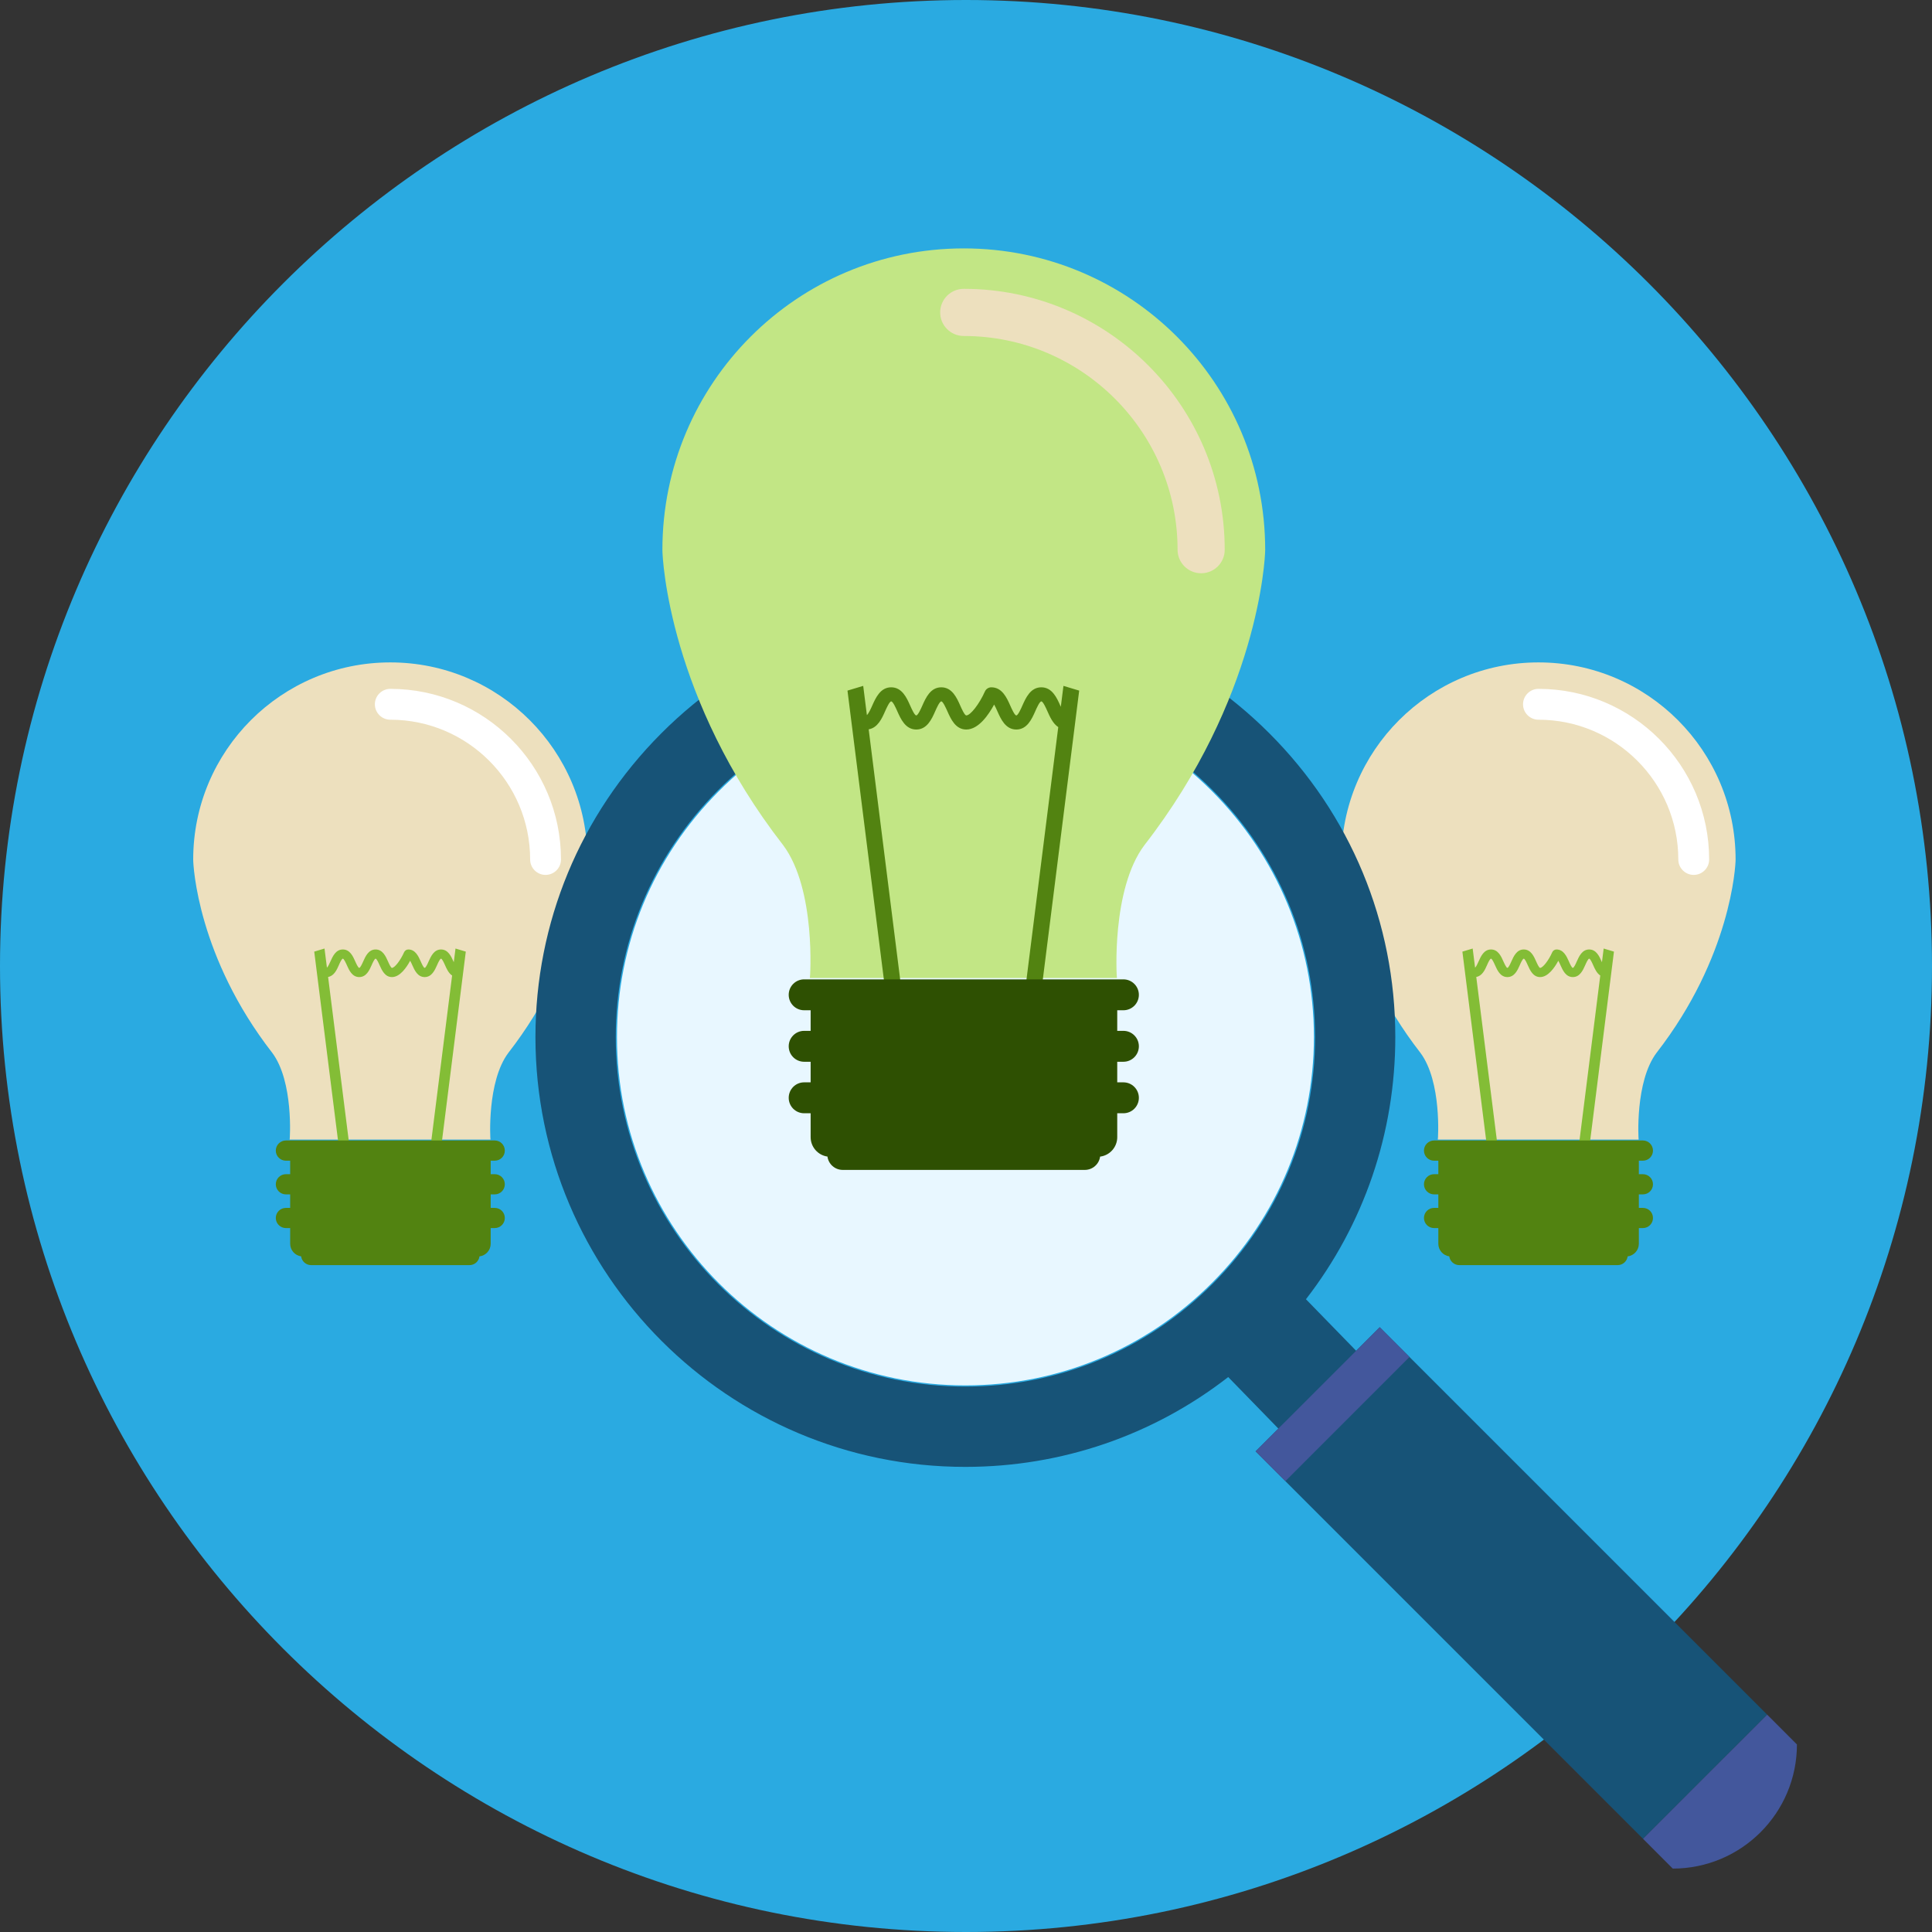 <?xml version="1.0" encoding="UTF-8"?>
<svg width="350px" height="350px" viewBox="0 0 350 350" version="1.1" xmlns="http://www.w3.org/2000/svg" xmlns:xlink="http://www.w3.org/1999/xlink">
    <rect x="0" y="0" width="350" height="350" fill="#333333" stroke="none"/>
    <title>image_diagnosis-articles</title>
    <g id="Product" stroke="none" stroke-width="1" fill="none" fill-rule="evenodd">
        <g id="Diagnosis-Articles---Empty" transform="translate(-545, -330)">
            <g id="Empty-State" transform="translate(120, 330)">
                <g id="image_diagnosis-articles" transform="translate(425, 0)">
                    <path d="M175,350 C78.506,350 0,271.501 0,175.003 C0,78.509 78.506,-4.73695157e-14 175,-4.73695157e-14 C271.494,-4.73695157e-14 350,78.509 350,175.003 C350,271.501 271.494,350 175,350" id="Circle" fill="#2AAAE1"></path>
                    <g id="Bulb" transform="translate(35, 120)">
                        <path d="M35.71,-3.58824082e-12 C55.443,-3.58824082e-12 71.42,15.983 71.42,35.71 C71.42,36.88 70.567,53.38 57.11,70.71 C53.17,75.933 53.82,86.447 53.857,86.447 L17.473,86.447 C17.507,86.447 18.23,75.933 14.307,70.71 C0.833,53.367 8.52651283e-14,36.88 8.52651283e-14,35.71 C8.52651283e-14,15.983 15.983,-3.58824082e-12 35.71,-3.58824082e-12 Z" id="Glass" fill="#EDE0BE"></path>
                        <path d="M47.519,51.836 L49.383,52.396 L44.749,89.206 L42.883,88.65 L46.904,56.724 C46.265,56.304 45.903,55.493 45.618,54.846 C45.448,54.469 45.098,53.672 44.895,53.672 C44.698,53.672 44.342,54.469 44.178,54.846 C43.768,55.762 43.215,57.006 41.932,57.006 C40.652,57.006 40.098,55.762 39.692,54.846 C39.595,54.639 39.455,54.306 39.302,54.049 C38.652,55.262 37.462,57.006 36.008,57.006 C34.728,57.006 34.175,55.762 33.765,54.846 C33.595,54.459 33.242,53.672 33.045,53.672 C32.845,53.672 32.492,54.459 32.325,54.846 C31.922,55.762 31.362,57.006 30.078,57.006 C28.795,57.006 28.242,55.762 27.835,54.846 C27.662,54.469 27.312,53.672 27.108,53.672 C26.908,53.672 26.555,54.459 26.388,54.846 C26.018,55.688 25.515,56.807 24.439,56.982 L28.433,88.65 L26.563,89.206 L21.926,52.396 L23.789,51.836 L24.226,55.302 C24.43,55.141 24.717,54.497 24.865,54.166 C25.272,53.252 25.825,52.006 27.108,52.006 C28.395,52.006 28.952,53.252 29.355,54.166 C29.528,54.546 29.878,55.339 30.078,55.339 C30.282,55.339 30.632,54.546 30.802,54.166 C31.208,53.252 31.765,52.006 33.045,52.006 C34.328,52.006 34.882,53.252 35.288,54.166 C35.455,54.546 35.808,55.339 36.008,55.339 C36.498,55.339 37.552,53.986 38.208,52.499 C38.345,52.202 38.645,52.006 38.972,52.006 C40.255,52.006 40.808,53.259 41.218,54.166 C41.378,54.546 41.735,55.339 41.932,55.339 C42.135,55.339 42.488,54.552 42.652,54.166 C43.062,53.259 43.615,52.006 44.895,52.006 C46.178,52.006 46.738,53.259 47.142,54.166 C47.161,54.21 47.183,54.26 47.207,54.314 L47.519,51.836 Z" id="Internal" fill="#83BD36"></path>
                        <path d="M54.623,86.607 C55.639,86.607 56.453,87.434 56.453,88.444 C56.453,89.454 55.639,90.271 54.623,90.271 L53.893,90.27 L53.893,92.713 L54.623,92.714 C55.639,92.714 56.453,93.531 56.453,94.544 C56.453,95.554 55.639,96.374 54.623,96.374 L53.893,96.373 L53.893,98.82 L54.623,98.821 C55.639,98.821 56.453,99.631 56.453,100.651 C56.453,101.654 55.639,102.478 54.623,102.478 L53.893,102.477 L53.893,105.314 C53.893,106.495 53.007,107.467 51.862,107.607 C51.744,108.505 50.977,109.19 50.047,109.19 L50.047,109.19 L21.374,109.19 C20.439,109.19 19.67,108.503 19.553,107.602 C18.428,107.442 17.567,106.48 17.567,105.314 L17.567,102.477 L16.796,102.478 C15.786,102.478 14.963,101.654 14.963,100.651 C14.963,99.631 15.786,98.821 16.796,98.821 L17.567,98.82 L17.567,96.373 L16.796,96.374 C15.786,96.374 14.963,95.554 14.963,94.544 C14.963,93.531 15.786,92.714 16.796,92.714 L17.567,92.713 L17.567,90.27 L16.796,90.271 C15.786,90.271 14.963,89.454 14.963,88.444 C14.963,87.434 15.786,86.607 16.796,86.607 L54.623,86.607 Z" id="Bottom" fill="#528311"></path>
                        <path d="M63.835,38.497 C62.291,38.497 61.041,37.243 61.041,35.71 C61.041,21.74 49.675,10.383 35.708,10.383 C34.168,10.383 32.911,9.127 32.911,7.59 C32.911,6.05 34.168,4.793 35.708,4.793 C52.755,4.793 66.628,18.66 66.628,35.71 C66.628,37.243 65.375,38.497 63.835,38.497" id="Glow" fill="#FFFFFF"></path>
                    </g>
                    <g id="Bulb" transform="translate(243, 120)">
                        <path d="M35.71,-3.58824082e-12 C55.443,-3.58824082e-12 71.42,15.983 71.42,35.71 C71.42,36.88 70.567,53.38 57.11,70.71 C53.17,75.933 53.82,86.447 53.857,86.447 L17.473,86.447 C17.507,86.447 18.23,75.933 14.307,70.71 C0.833,53.367 5.68434189e-14,36.88 5.68434189e-14,35.71 C5.68434189e-14,15.983 15.983,-3.58824082e-12 35.71,-3.58824082e-12 Z" id="Glass" fill="#EDE0BE"></path>
                        <path d="M47.519,51.836 L49.383,52.396 L44.749,89.206 L42.883,88.65 L46.904,56.724 C46.265,56.304 45.903,55.493 45.618,54.846 C45.448,54.469 45.098,53.672 44.895,53.672 C44.698,53.672 44.342,54.469 44.178,54.846 C43.768,55.762 43.215,57.006 41.932,57.006 C40.652,57.006 40.098,55.762 39.692,54.846 C39.595,54.639 39.455,54.306 39.302,54.049 C38.652,55.262 37.462,57.006 36.008,57.006 C34.728,57.006 34.175,55.762 33.765,54.846 C33.595,54.459 33.242,53.672 33.045,53.672 C32.845,53.672 32.492,54.459 32.325,54.846 C31.922,55.762 31.362,57.006 30.078,57.006 C28.795,57.006 28.242,55.762 27.835,54.846 C27.662,54.469 27.312,53.672 27.108,53.672 C26.908,53.672 26.555,54.459 26.388,54.846 C26.018,55.688 25.515,56.807 24.439,56.982 L28.433,88.65 L26.563,89.206 L21.926,52.396 L23.789,51.836 L24.226,55.302 C24.43,55.141 24.717,54.497 24.865,54.166 C25.272,53.252 25.825,52.006 27.108,52.006 C28.395,52.006 28.952,53.252 29.355,54.166 C29.528,54.546 29.878,55.339 30.078,55.339 C30.282,55.339 30.632,54.546 30.802,54.166 C31.208,53.252 31.765,52.006 33.045,52.006 C34.328,52.006 34.882,53.252 35.288,54.166 C35.455,54.546 35.808,55.339 36.008,55.339 C36.498,55.339 37.552,53.986 38.208,52.499 C38.345,52.202 38.645,52.006 38.972,52.006 C40.255,52.006 40.808,53.259 41.218,54.166 C41.378,54.546 41.735,55.339 41.932,55.339 C42.135,55.339 42.488,54.552 42.652,54.166 C43.062,53.259 43.615,52.006 44.895,52.006 C46.178,52.006 46.738,53.259 47.142,54.166 C47.161,54.21 47.183,54.26 47.207,54.314 L47.519,51.836 Z" id="Internal" fill="#83BD36"></path>
                        <path d="M54.623,86.607 C55.639,86.607 56.453,87.434 56.453,88.444 C56.453,89.454 55.639,90.271 54.623,90.271 L53.893,90.27 L53.893,92.713 L54.623,92.714 C55.639,92.714 56.453,93.531 56.453,94.544 C56.453,95.554 55.639,96.374 54.623,96.374 L53.893,96.373 L53.893,98.82 L54.623,98.821 C55.639,98.821 56.453,99.631 56.453,100.651 C56.453,101.654 55.639,102.478 54.623,102.478 L53.893,102.477 L53.893,105.314 C53.893,106.494 53.008,107.466 51.863,107.607 C51.744,108.505 50.977,109.19 50.047,109.19 L50.047,109.19 L21.374,109.19 C20.439,109.19 19.671,108.503 19.553,107.602 C18.428,107.442 17.567,106.48 17.567,105.314 L17.567,102.477 L16.796,102.478 C15.786,102.478 14.963,101.654 14.963,100.651 C14.963,99.631 15.786,98.821 16.796,98.821 L17.567,98.82 L17.567,96.373 L16.796,96.374 C15.786,96.374 14.963,95.554 14.963,94.544 C14.963,93.531 15.786,92.714 16.796,92.714 L17.567,92.713 L17.567,90.27 L16.796,90.271 C15.786,90.271 14.963,89.454 14.963,88.444 C14.963,87.434 15.786,86.607 16.796,86.607 L54.623,86.607 Z" id="Bottom" fill="#528311"></path>
                        <path d="M63.835,38.497 C62.291,38.497 61.041,37.243 61.041,35.71 C61.041,21.74 49.675,10.383 35.708,10.383 C34.168,10.383 32.911,9.127 32.911,7.59 C32.911,6.05 34.168,4.793 35.708,4.793 C52.755,4.793 66.628,18.66 66.628,35.71 C66.628,37.243 65.375,38.497 63.835,38.497" id="Glow" fill="#FFFFFF"></path>
                    </g>
                    <g id="Magnifying-Glass" transform="translate(97, 110)">
                        <path d="M77.86,4.10687653e-06 C98.64,-0.007 118.19,8.093 132.923,22.813 C147.657,37.53 155.767,57.077 155.773,77.857 C155.773,95.244 150.094,111.794 139.586,125.369 C142.624,128.483 145.654,131.595 148.676,134.704 L152.947,130.432 L223.141,200.625 L200.647,223.112 L130.457,152.922 L134.582,148.797 L131.173,145.294 C129.789,143.871 128.406,142.451 127.025,141.031 L124.851,138.796 L125.505,139.468 C111.924,150.011 95.348,155.734 77.893,155.74 C34.957,155.763 0.017,120.817 4.26325641e-14,77.887 C4.26325641e-14,57.177 8.073,37.657 22.727,22.923 C37.45,8.137 57.04,4.10687653e-06 77.86,4.10687653e-06 Z M77.86,14.527 C60.95,14.543 45.027,21.167 33.037,33.203 C21.113,45.17 14.55,61.04 14.55,77.887 C14.55,112.813 42.963,141.21 77.89,141.193 C94.827,141.183 110.747,134.567 122.753,122.513 C134.69,110.55 141.24,94.69 141.24,77.86 C141.227,60.977 134.623,45.07 122.647,33.107 C110.663,21.107 94.767,14.527 77.86,14.527 Z" id="Combined-Shape" fill="#175377"></path>
                        <path d="M33.196,33.356 C21.309,45.28 14.769,61.093 14.769,77.89 C14.763,112.693 43.079,141 77.889,140.976 C94.769,140.973 110.639,134.373 122.606,122.363 C134.506,110.436 141.013,94.636 141.026,77.856 C141.013,61.03 134.426,45.186 122.489,33.25 C110.553,21.306 94.699,14.743 77.866,14.746 C60.999,14.753 45.129,21.35 33.196,33.356" id="Glass" fill="#E8F7FF"></path>
                        <polygon id="Fill-59" fill="#43579C" points="158.343 135.83 135.856 158.327 130.459 152.924 152.949 130.434"></polygon>
                        <path d="M228.531,206.023 C228.531,218.439 218.468,228.506 206.038,228.513 C204.241,226.706 202.448,224.916 200.648,223.113 C208.148,215.613 215.641,208.123 223.141,200.626 C224.935,202.426 226.731,204.223 228.531,206.023" id="Fill-61" fill="#43579C"></path>
                    </g>
                    <g id="Bulb" transform="translate(120, 45)">
                        <path d="M54.597,5.51381163e-12 C84.767,5.51381163e-12 109.2,24.433 109.2,54.603 C109.2,56.38 107.89,81.617 87.32,108.107 C81.297,116.107 82.29,132.17 82.343,132.17 L26.717,132.17 C26.767,132.17 27.87,116.107 21.873,108.107 C1.277,81.593 -4.05009359e-13,56.38 -4.05009359e-13,54.603 C-4.05009359e-13,24.433 24.433,5.51381163e-12 54.597,5.51381163e-12 Z" id="Glass" fill="#C2E685"></path>
                        <path d="M97.598,58.852 C95.238,58.852 93.328,56.948 93.328,54.588 C93.328,33.232 75.951,15.868 54.598,15.868 C52.234,15.868 50.321,13.955 50.321,11.602 C50.321,9.235 52.234,7.325 54.598,7.325 C80.661,7.325 101.868,28.525 101.868,54.588 C101.868,56.948 99.958,58.852 97.598,58.852" id="Glow" fill="#EDE0BE"></path>
                        <path d="M72.655,79.254 L75.505,80.11 L68.418,136.394 L65.568,135.534 L71.713,86.724 C70.737,86.078 70.186,84.835 69.751,83.852 C69.494,83.269 68.951,82.062 68.647,82.062 C68.341,82.062 67.801,83.269 67.547,83.852 C66.927,85.245 66.074,87.159 64.114,87.159 C62.154,87.159 61.304,85.245 60.684,83.852 C60.547,83.532 60.324,83.029 60.097,82.635 C59.101,84.485 57.274,87.159 55.054,87.159 C53.097,87.159 52.247,85.245 51.627,83.852 C51.367,83.269 50.827,82.062 50.524,82.062 C50.217,82.062 49.677,83.269 49.421,83.852 C48.804,85.245 47.954,87.159 45.991,87.159 C44.031,87.159 43.177,85.245 42.557,83.852 C42.297,83.269 41.761,82.062 41.447,82.062 C41.147,82.062 40.607,83.269 40.344,83.852 C39.778,85.132 39.012,86.85 37.37,87.122 L43.465,135.534 L40.619,136.394 L33.529,80.11 L36.379,79.254 L37.045,84.545 C37.355,84.293 37.795,83.323 38.017,82.815 C38.641,81.415 39.491,79.512 41.447,79.512 C43.411,79.512 44.264,81.415 44.884,82.815 C45.144,83.402 45.684,84.605 45.991,84.605 C46.294,84.605 46.834,83.402 47.094,82.815 C47.714,81.415 48.561,79.512 50.524,79.512 C52.484,79.512 53.334,81.415 53.954,82.815 C54.214,83.402 54.751,84.605 55.054,84.605 C55.807,84.605 57.414,82.539 58.424,80.269 C58.631,79.812 59.081,79.512 59.587,79.512 C61.547,79.512 62.397,81.422 63.014,82.815 C63.274,83.402 63.814,84.605 64.114,84.605 C64.421,84.605 64.957,83.402 65.214,82.819 C65.834,81.422 66.684,79.512 68.647,79.512 C70.607,79.512 71.457,81.422 72.077,82.819 C72.107,82.886 72.14,82.961 72.176,83.042 L72.655,79.254 Z" id="Internal" fill="#528311"></path>
                        <path d="M83.516,132.422 C85.062,132.422 86.316,133.675 86.316,135.222 C86.316,136.772 85.062,138.018 83.516,138.018 L82.398,138.018 L82.398,141.748 L83.516,141.748 C85.062,141.748 86.316,143.004 86.316,144.544 C86.316,146.098 85.062,147.348 83.516,147.348 L82.398,147.348 L82.398,151.077 L83.516,151.077 C85.062,151.077 86.316,152.33 86.316,153.88 C86.316,155.424 85.062,156.677 83.516,156.677 L82.398,156.677 L82.399,161.008 C82.399,162.817 81.049,164.315 79.296,164.531 C79.108,165.896 77.935,166.941 76.523,166.941 L76.523,166.941 L32.676,166.941 C31.254,166.941 30.085,165.892 29.901,164.522 C28.182,164.282 26.856,162.797 26.856,161.008 L26.855,156.677 L25.676,156.677 C24.132,156.677 22.882,155.424 22.882,153.88 C22.882,152.33 24.132,151.077 25.676,151.077 L26.855,151.077 L26.855,147.348 L25.676,147.348 C24.132,147.348 22.882,146.098 22.882,144.544 C22.882,143.004 24.132,141.748 25.676,141.748 L26.855,141.748 L26.855,138.018 L25.676,138.018 C24.132,138.018 22.882,136.772 22.882,135.222 C22.882,133.675 24.132,132.422 25.676,132.422 L83.516,132.422 Z" id="Bottom" fill="#2E5002"></path>
                    </g>
                </g>
            </g>
        </g>
    </g>
</svg>